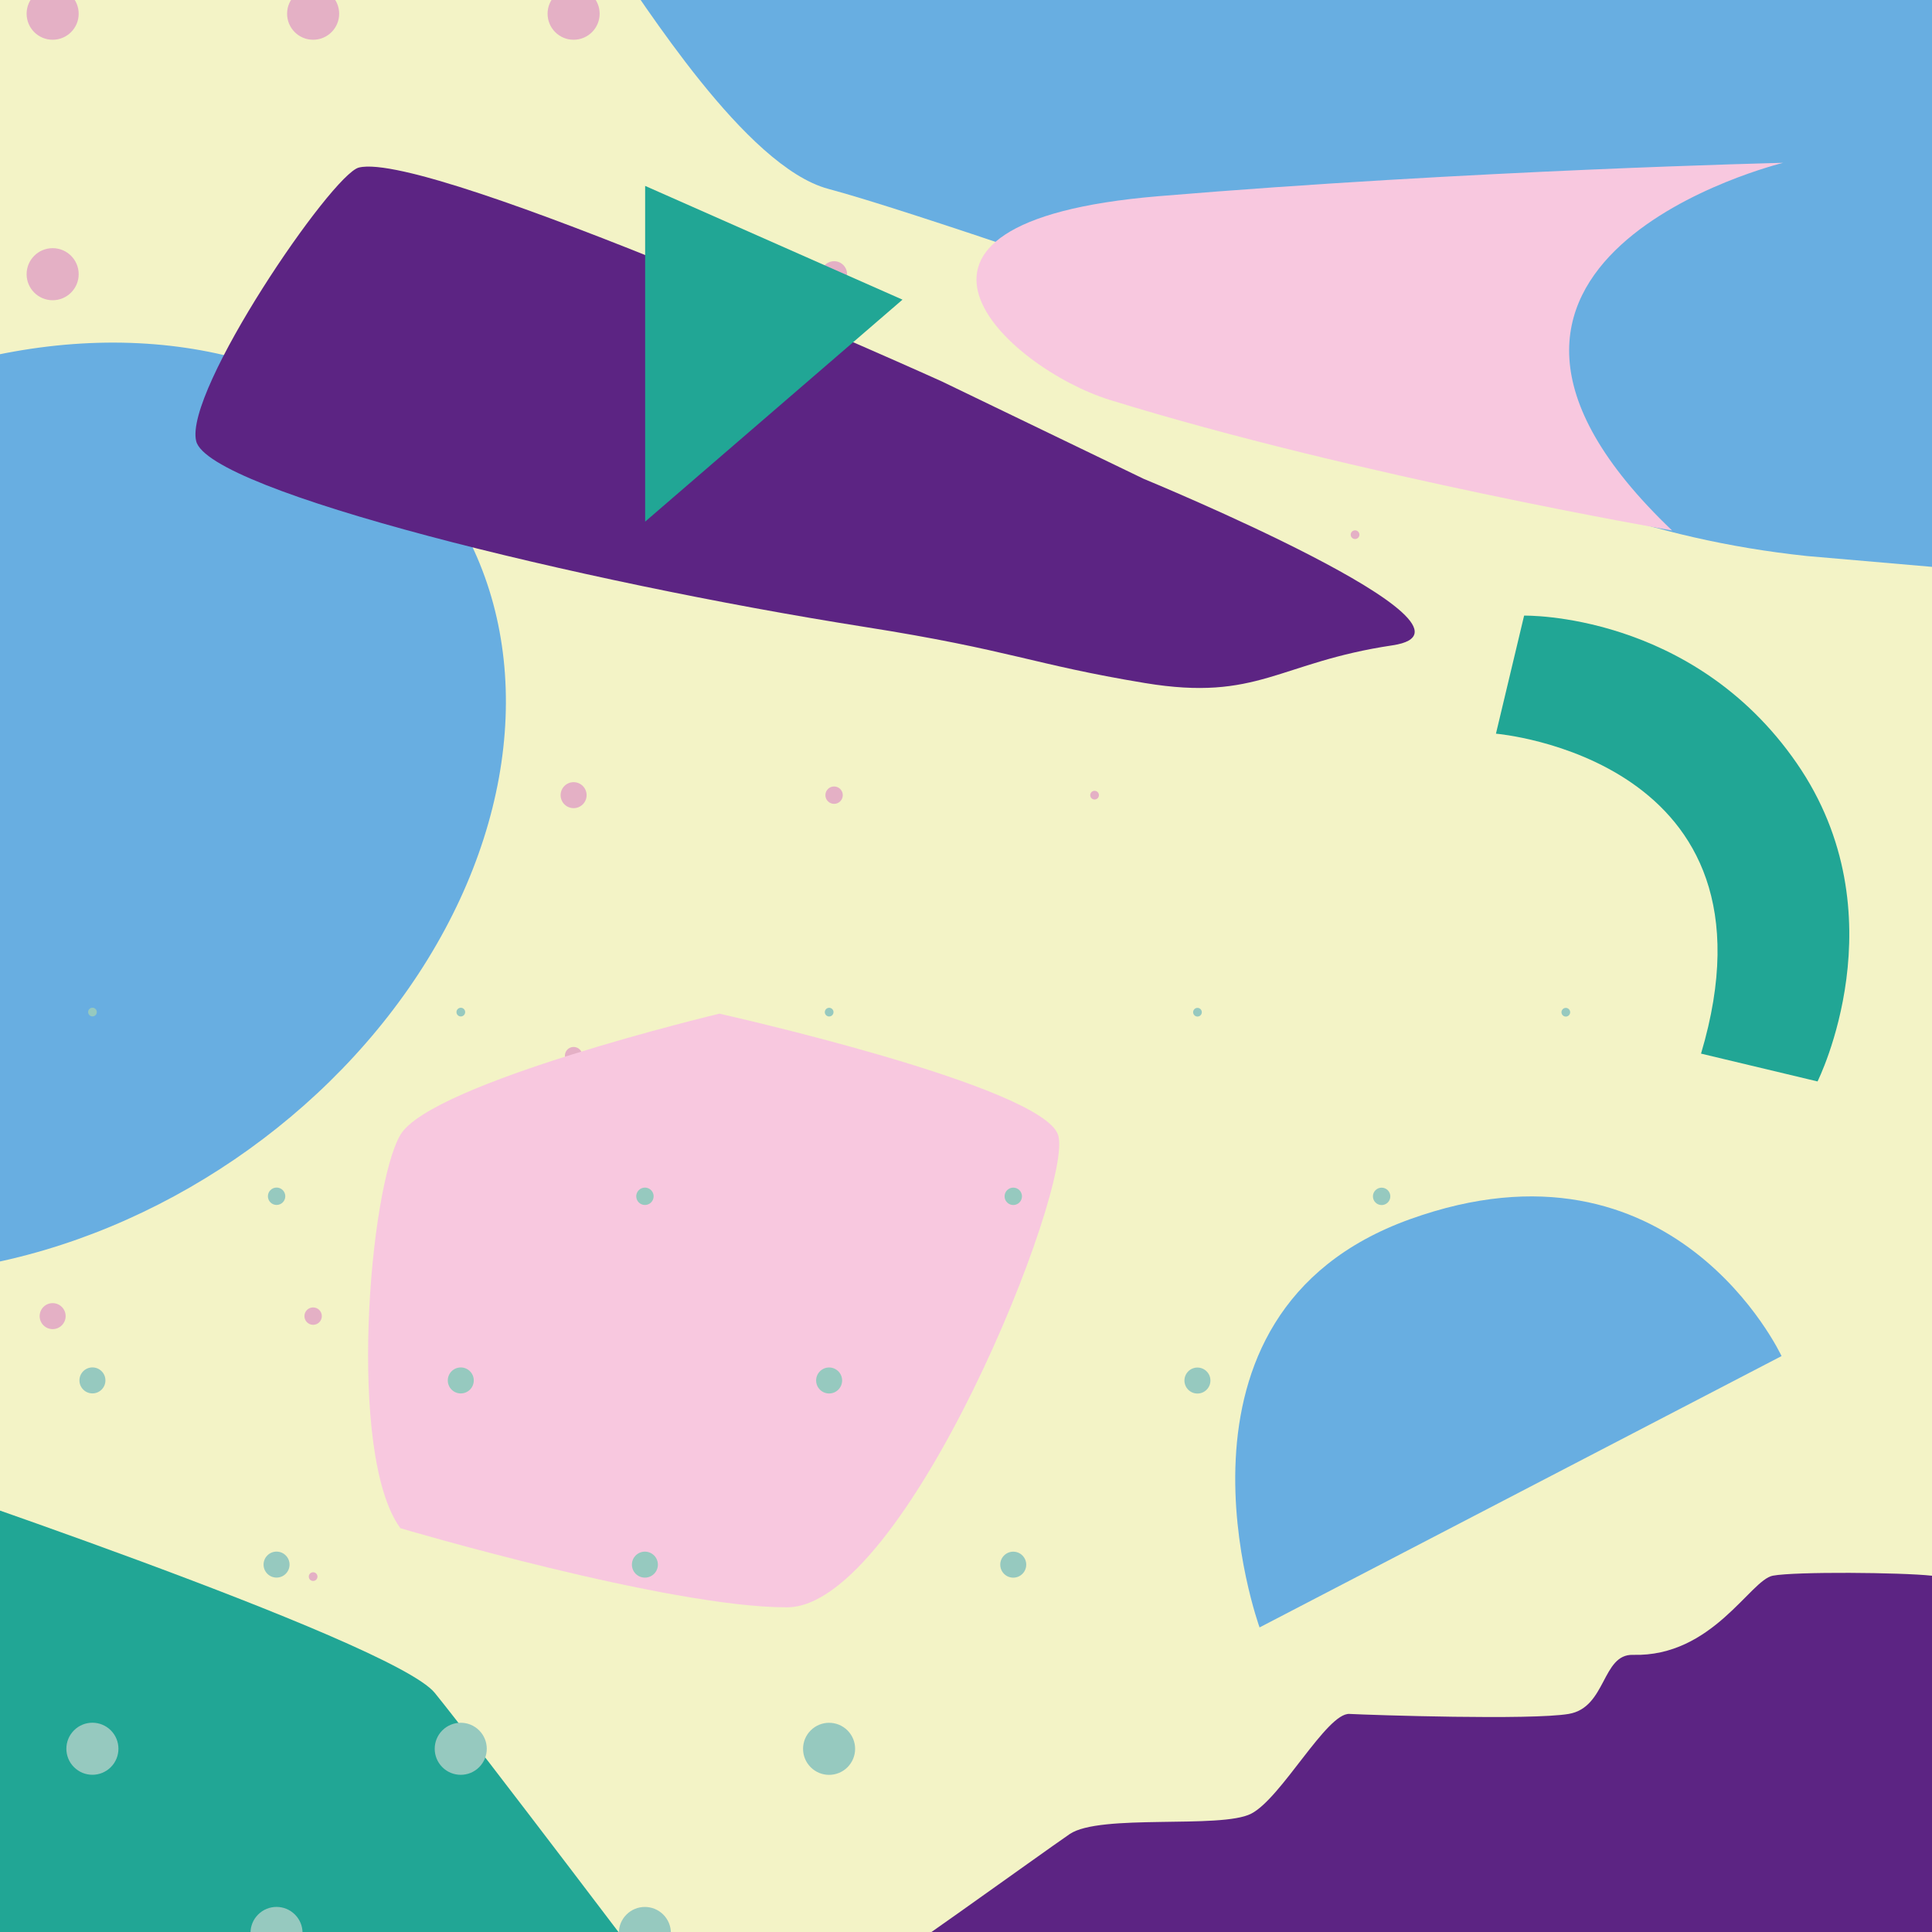 <?xml version="1.0" encoding="UTF-8" standalone="no"?>
<!DOCTYPE svg PUBLIC "-//W3C//DTD SVG 1.1//EN" "http://www.w3.org/Graphics/SVG/1.1/DTD/svg11.dtd">
<svg width="100%" height="100%" viewBox="0 0 4000 4000" version="1.1" xmlns="http://www.w3.org/2000/svg" xmlns:xlink="http://www.w3.org/1999/xlink" xml:space="preserve" xmlns:serif="http://www.serif.com/" style="fill-rule:evenodd;clip-rule:evenodd;stroke-linejoin:round;stroke-miterlimit:2;">
    <g>
        <g>
            <rect x="-5.8" y="-89.4" width="4024.4" height="4115.4" style="fill:rgb(243,243,198);"/>
            <g>
                <g>
                    <circle cx="1187.6" cy="28.4" r="53.9" style="fill:rgb(228,176,197);"/>
                    <circle cx="1187.6" cy="567.7" r="53.9" style="fill:rgb(228,176,197);"/>
                    <circle cx="1187.6" cy="1107" r="26.9" style="fill:rgb(228,176,197);"/>
                    <circle cx="1187.6" cy="1646.3" r="26.9" style="fill:rgb(228,176,197);"/>
                    <circle cx="1187.6" cy="2185.6" r="18" style="fill:rgb(228,176,197);"/>
                    <circle cx="1187.6" cy="2724.9" r="9" style="fill:rgb(228,176,197);"/>
                    <circle cx="1726.9" cy="28.4" r="53.9" style="fill:rgb(228,176,197);"/>
                    <circle cx="1726.9" cy="567.7" r="26.9" style="fill:rgb(228,176,197);"/>
                    <circle cx="1726.9" cy="1107" r="26.9" style="fill:rgb(228,176,197);"/>
                    <circle cx="1726.9" cy="1646.3" r="18" style="fill:rgb(228,176,197);"/>
                    <circle cx="1726.9" cy="2185.6" r="9" style="fill:rgb(228,176,197);"/>
                    <circle cx="109" cy="28.4" r="53.9" style="fill:rgb(228,176,197);"/>
                    <circle cx="109" cy="567.7" r="53.9" style="fill:rgb(228,176,197);"/>
                    <circle cx="109" cy="1107" r="53.9" style="fill:rgb(228,176,197);"/>
                    <circle cx="109" cy="1646.3" r="53.9" style="fill:rgb(228,176,197);"/>
                    <circle cx="109" cy="2185.6" r="26.9" style="fill:rgb(228,176,197);"/>
                    <circle cx="109" cy="2724.9" r="26.9" style="fill:rgb(228,176,197);"/>
                    <circle cx="109" cy="3264.2" r="18" style="fill:rgb(228,176,197);"/>
                    <circle cx="109" cy="3803.5" r="9" style="fill:rgb(228,176,197);"/>
                    <circle cx="648.3" cy="28.4" r="53.9" style="fill:rgb(228,176,197);"/>
                    <circle cx="648.3" cy="567.7" r="53.9" style="fill:rgb(228,176,197);"/>
                    <circle cx="648.3" cy="1107" r="53.9" style="fill:rgb(228,176,197);"/>
                    <circle cx="648.3" cy="1646.3" r="26.9" style="fill:rgb(228,176,197);"/>
                    <circle cx="648.3" cy="2185.6" r="26.9" style="fill:rgb(228,176,197);"/>
                    <circle cx="648.3" cy="2724.9" r="18" style="fill:rgb(228,176,197);"/>
                    <circle cx="648.3" cy="3264.2" r="9" style="fill:rgb(228,176,197);"/>
                    <circle cx="2266.2" cy="28.4" r="26.9" style="fill:rgb(228,176,197);"/>
                    <circle cx="2266.2" cy="567.7" r="26.9" style="fill:rgb(228,176,197);"/>
                    <circle cx="2266.2" cy="1107" r="18" style="fill:rgb(228,176,197);"/>
                    <circle cx="2266.2" cy="1646.3" r="9" style="fill:rgb(228,176,197);"/>
                    <circle cx="2805.5" cy="28.4" r="26.9" style="fill:rgb(228,176,197);"/>
                    <circle cx="2805.5" cy="567.7" r="18" style="fill:rgb(228,176,197);"/>
                    <circle cx="2805.5" cy="1107" r="9" style="fill:rgb(228,176,197);"/>
                </g>
            </g>
            <g transform="matrix(0.827,-0.563,0.563,0.827,-943.771,285.229)">
                <ellipse cx="-9.2" cy="1673.6" rx="1129.1" ry="878.1" style="fill:rgb(104,174,225);"/>
            </g>
            <path d="M829,3164C717.8,3012.7 764.8,2457.7 829,2349.5C893.2,2241.3 1489.3,2098.7 1489.3,2098.7C1489.3,2098.7 2155.6,2247.4 2190.6,2349.5C2225.7,2451.6 1875,3327.2 1629.5,3327.8C1384.1,3328.3 829,3164 829,3164Z" style="fill:rgb(248,200,223);fill-rule:nonzero;"/>
            <path d="M1713.6,4146.5C1838.8,4067.6 2151.9,3840.2 2214.6,3797.3C2277.2,3754.5 2527.7,3787.1 2590.3,3755.1C2652.9,3723.1 2746.8,3546.1 2793.8,3548.5C2840.8,3550.9 3169.5,3561.7 3247.8,3548.5C3326.1,3535.3 3316.2,3424.4 3380.8,3426.2C3545.3,3430.8 3623.5,3271.1 3670.4,3262.3C3717.4,3253.5 3936.5,3255.5 3999.1,3262.3C4061.7,3269.1 4108.7,3105.9 4155.6,3171.9C4202.6,3237.8 4155.6,4146.4 4155.6,4146.4L1713.6,4146.4L1713.6,4146.5Z" style="fill:rgb(92,36,131);fill-rule:nonzero;"/>
            <path d="M3097.2,1519C3097.2,1519 3704.3,1569.4 3521.8,2181.4L3763,2239C3763,2239 3936.5,1893.6 3719.9,1580.1C3503.3,1266.6 3155.5,1274.6 3155.5,1274.6L3097.2,1519Z" style="fill:rgb(33,166,149);fill-rule:nonzero;"/>
            <path d="M-268.9,3034.9C-268.9,3034.9 811.8,3396.2 900.1,3504.9C988.4,3613.6 1391.5,4146.4 1391.5,4146.4L-268.9,4146.4L-268.9,3034.9Z" style="fill:rgb(33,166,149);fill-rule:nonzero;"/>
            <path d="M1789.8,1297.9C1200.2,1204.8 431.9,1017 406.2,913.4C380.4,809.8 686.9,360.8 743,346.9C890.1,310.3 1949.7,789.6 1949.7,789.6L2367.9,991.4C2367.9,991.4 3119.5,1300.8 2882.9,1336.1C2646.3,1371.4 2605.2,1452.9 2370.7,1414.2C2136.2,1375.4 2094.7,1346 1789.8,1297.9Z" style="fill:rgb(92,36,131);fill-rule:nonzero;"/>
            <path d="M1264.5,-89.4C1330.7,1.7 1542.6,345 1714.8,391C1887,437 2377,610 2549.2,663.5C2721.4,717 3079,1081.5 3741.2,1151.2L4363.7,1205.1L4363.7,-89.4L1264.5,-89.4Z" style="fill:rgb(104,174,225);fill-rule:nonzero;"/>
            <path d="M2607.8,3369.4C2607.8,3369.4 2372.4,2720.9 2919.1,2524.3C3465.8,2327.7 3688.5,2807.6 3688.5,2807.6L2607.8,3369.4Z" style="fill:rgb(104,174,225);fill-rule:nonzero;"/>
            <path d="M1335.7,384.9L1335.7,1080L1868.5,620.4L1335.7,384.9Z" style="fill:rgb(33,166,149);fill-rule:nonzero;"/>
            <g>
                <g transform="matrix(0.707,-0.707,0.707,0.707,-2504.27,1196.09)">
                    <circle cx="191.7" cy="3621" r="53.9" style="fill:rgb(150,201,191);"/>
                </g>
                <g transform="matrix(0.707,-0.707,0.707,0.707,-2122.93,1354.05)">
                    <circle cx="573" cy="3239.6" r="26.9" style="fill:rgb(150,201,191);"/>
                </g>
                <g transform="matrix(0.707,-0.707,0.707,0.707,-1741.58,1512)">
                    <circle cx="954.4" cy="2858.3" r="26.9" style="fill:rgb(150,201,191);"/>
                </g>
                <g transform="matrix(0.707,-0.707,0.707,0.707,-1360.24,1669.96)">
                    <circle cx="1335.7" cy="2476.9" r="18" style="fill:rgb(150,201,191);"/>
                </g>
                <g transform="matrix(0.707,-0.707,0.707,0.707,-978.889,1827.92)">
                    <circle cx="1717.1" cy="2095.6" r="9" style="fill:rgb(150,201,191);"/>
                </g>
                <g transform="matrix(0.707,-0.707,0.707,0.707,-1964.97,972.699)">
                    <circle cx="191.7" cy="2858.3" r="26.9" style="fill:rgb(150,201,191);"/>
                </g>
                <g transform="matrix(0.707,-0.707,0.707,0.707,-1583.62,1130.66)">
                    <circle cx="573" cy="2476.9" r="18" style="fill:rgb(150,201,191);"/>
                </g>
                <g transform="matrix(0.707,-0.707,0.707,0.707,-1202.28,1288.62)">
                    <circle cx="954.4" cy="2095.6" r="9" style="fill:rgb(150,201,191);"/>
                </g>
                <g transform="matrix(0.707,-0.707,0.707,0.707,-2438.85,2116.74)">
                    <circle cx="1335.7" cy="4002.3" r="53.9" style="fill:rgb(150,201,191);"/>
                </g>
                <g transform="matrix(0.707,-0.707,0.707,0.707,-2057.5,2274.7)">
                    <circle cx="1717.1" cy="3621" r="53.9" style="fill:rgb(150,201,191);"/>
                </g>
                <g transform="matrix(0.707,-0.707,0.707,0.707,-1676.15,2432.65)">
                    <circle cx="2098.4" cy="3239.6" r="26.9" style="fill:rgb(150,201,191);"/>
                </g>
                <g transform="matrix(0.707,-0.707,0.707,0.707,-1294.81,2590.61)">
                    <circle cx="2479.7" cy="2858.3" r="26.9" style="fill:rgb(150,201,191);"/>
                </g>
                <g transform="matrix(0.707,-0.707,0.707,0.707,-913.461,2748.57)">
                    <circle cx="2861.1" cy="2476.9" r="18" style="fill:rgb(150,201,191);"/>
                </g>
                <g transform="matrix(0.707,-0.707,0.707,0.707,-532.115,2906.53)">
                    <circle cx="3242.4" cy="2095.6" r="9" style="fill:rgb(150,201,191);"/>
                </g>
                <g transform="matrix(0.707,-0.707,0.707,0.707,-2662.23,1577.43)">
                    <circle cx="573" cy="4002.3" r="53.9" style="fill:rgb(150,201,191);"/>
                </g>
                <g transform="matrix(0.707,-0.707,0.707,0.707,-2280.89,1735.39)">
                    <circle cx="954.4" cy="3621" r="53.9" style="fill:rgb(150,201,191);"/>
                </g>
                <g transform="matrix(0.707,-0.707,0.707,0.707,-1899.54,1893.35)">
                    <circle cx="1335.7" cy="3239.6" r="26.9" style="fill:rgb(150,201,191);"/>
                </g>
                <g transform="matrix(0.707,-0.707,0.707,0.707,-1518.19,2051.31)">
                    <circle cx="1717.1" cy="2858.3" r="26.9" style="fill:rgb(150,201,191);"/>
                </g>
                <g transform="matrix(0.707,-0.707,0.707,0.707,-1136.85,2209.27)">
                    <circle cx="2098.4" cy="2476.9" r="18" style="fill:rgb(150,201,191);"/>
                </g>
                <g transform="matrix(0.707,-0.707,0.707,0.707,-755.502,2367.23)">
                    <circle cx="2479.7" cy="2095.6" r="9" style="fill:rgb(150,201,191);"/>
                </g>
                <g transform="matrix(0.707,-0.707,0.707,0.707,-1425.66,749.312)">
                    <circle cx="191.7" cy="2095.6" r="9" style="fill:rgb(150,201,191);"/>
                </g>
            </g>
            <path d="M2297.9,828C2087.6,762.9 1753.2,460.2 2398.5,406.2C3045.3,352.1 3691.8,337.1 3691.8,337.1C3691.8,337.1 2872.7,537.1 3461.9,1098.3C3461.9,1098.3 2805.7,985.3 2297.9,828Z" style="fill:rgb(248,200,223);fill-rule:nonzero;"/>
        </g>
    </g>
</svg>
